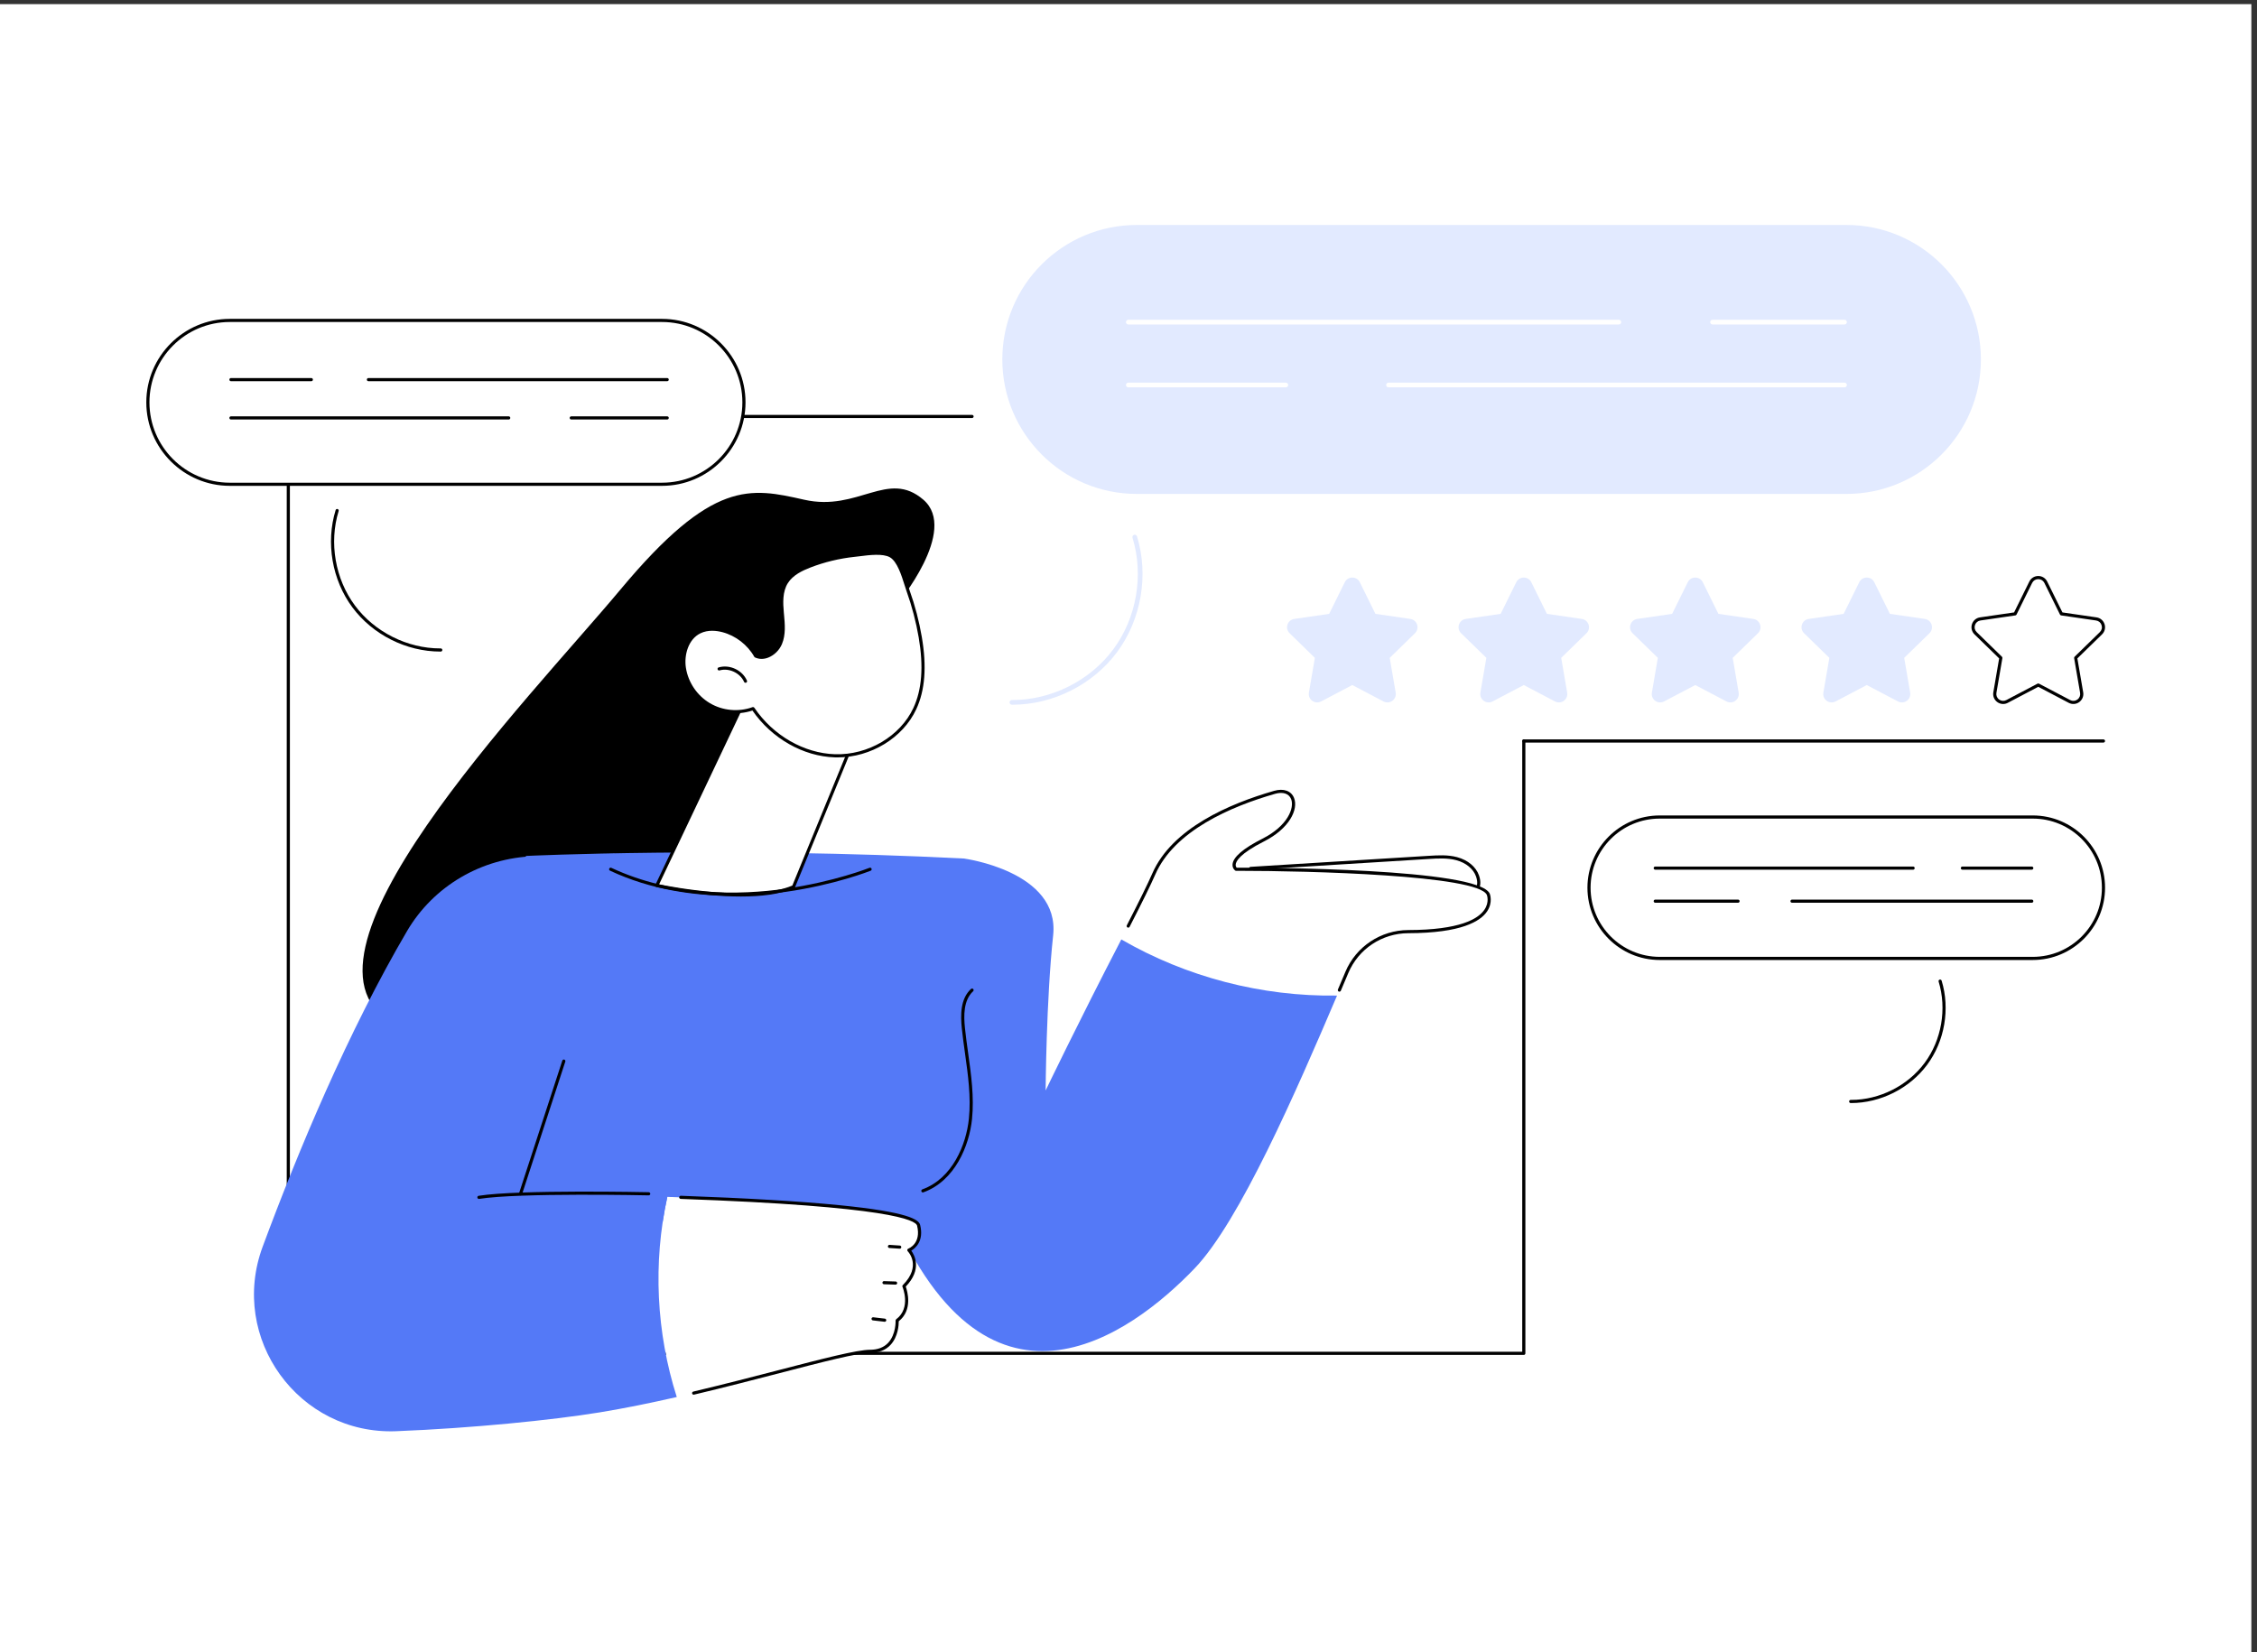 <?xml version="1.0" encoding="UTF-8" standalone="no"?>
<!-- Created with Inkscape (http://www.inkscape.org/) -->

<svg
   version="1.1"
   id="svg1"
   width="4553.333"
   height="3333.333"
   viewBox="0 0 4553.333 3333.333"
   sodipodi:docname="Bair-M_Bus-01_Single-12.eps"
   xmlns:inkscape="http://www.inkscape.org/namespaces/inkscape"
   xmlns:sodipodi="http://sodipodi.sourceforge.net/DTD/sodipodi-0.dtd"
   xmlns="http://www.w3.org/2000/svg"
   xmlns:svg="http://www.w3.org/2000/svg">
  <rect x="0" y="0" width="4553.333" height="3333.333" fill="#333333" stroke="none"/>
  <defs
     id="defs1" />
  <sodipodi:namedview
     id="namedview1"
     pagecolor="#ffffff"
     bordercolor="#000000"
     borderopacity="0.25"
     inkscape:showpageshadow="2"
     inkscape:pageopacity="0.0"
     inkscape:pagecheckerboard="0"
     inkscape:deskcolor="#d1d1d1">
    <inkscape:page
       x="0"
       y="0"
       inkscape:label="1"
       id="page1"
       width="4553.333"
       height="3333.333"
       margin="0"
       bleed="0" />
  </sodipodi:namedview>
  <g
     id="g1"
     inkscape:groupmode="layer"
     inkscape:label="1">
    <g
       id="group-R5">
      <path
         id="path2"
         d="M 34150,0 H 0 V 25000 H 34150 V 0"
         style="fill:#ffffff;fill-opacity:1;fill-rule:nonzero;stroke:none"
         transform="matrix(0.133,0,0,-0.133,0,3333.333)" />
      <path
         id="path3"
         d="m 25175.5,12644.7 c -578.2,0 -1048.7,-470.4 -1048.7,-1048.7 0,-578.3 470.5,-1048.7 1048.7,-1048.7 h 5658.8 c 578.3,0 1048.7,470.4 1048.7,1048.7 0,578.3 -470.4,1048.7 -1048.7,1048.7 z m 5658.8,-2145.1 h -5658.8 c -604.5,0 -1096.3,491.8 -1096.3,1096.4 0,604.5 491.8,1096.4 1096.3,1096.4 h 5658.8 c 604.5,0 1096.4,-491.9 1096.4,-1096.4 0,-604.6 -491.9,-1096.4 -1096.4,-1096.4"
         style="fill:#000000;fill-opacity:1;fill-rule:nonzero;stroke:none"
         transform="matrix(0.133,0,0,-0.133,0,3333.333)" />
      <path
         id="path4"
         d="m 28078.4,8329.7 c -2.1,0 -4.2,0 -6.3,0 -13.1,0.1 -23.8,10.8 -23.7,23.9 0.1,13.2 10.7,23.7 23.8,23.7 1.9,-0.1 4.2,0 6.2,0 431.1,0 857.7,214.3 1114.8,560.3 258.3,347.6 339.9,820.7 213,1234.8 -3.9,12.6 3.2,25.9 15.8,29.8 12.7,3.9 25.9,-3.3 29.8,-15.8 131.2,-428.3 46.8,-917.7 -220.4,-1277.2 -265.9,-357.9 -707.2,-579.5 -1153,-579.5"
         style="fill:#000000;fill-opacity:1;fill-rule:nonzero;stroke:none"
         transform="matrix(0.133,0,0,-0.133,0,3333.333)" />
      <path
         id="path5"
         d="m 30819.2,11869.8 h -1052.4 c -13.2,0 -23.9,10.7 -23.9,23.9 0,13.1 10.7,23.8 23.9,23.8 h 1052.4 c 13.2,0 23.9,-10.7 23.9,-23.8 0,-13.2 -10.7,-23.9 -23.9,-23.9"
         style="fill:#000000;fill-opacity:1;fill-rule:nonzero;stroke:none"
         transform="matrix(0.133,0,0,-0.133,0,3333.333)" />
      <path
         id="path6"
         d="m 29019.5,11869.8 h -3911.8 c -13.2,0 -23.9,10.7 -23.9,23.9 0,13.1 10.7,23.8 23.9,23.8 h 3911.8 c 13.1,0 23.8,-10.7 23.8,-23.8 0,-13.2 -10.7,-23.9 -23.8,-23.9"
         style="fill:#000000;fill-opacity:1;fill-rule:nonzero;stroke:none"
         transform="matrix(0.133,0,0,-0.133,0,3333.333)" />
      <path
         id="path7"
         d="m 30819.2,11368.3 h -3636.5 c -13.2,0 -23.9,10.7 -23.9,23.8 0,13.2 10.7,23.9 23.9,23.9 h 3636.5 c 13.2,0 23.9,-10.7 23.9,-23.9 0,-13.1 -10.7,-23.8 -23.9,-23.8"
         style="fill:#000000;fill-opacity:1;fill-rule:nonzero;stroke:none"
         transform="matrix(0.133,0,0,-0.133,0,3333.333)" />
      <path
         id="path8"
         d="m 26363.9,11368.3 h -1256.2 c -13.2,0 -23.9,10.7 -23.9,23.8 0,13.2 10.7,23.9 23.9,23.9 h 1256.2 c 13.1,0 23.8,-10.7 23.8,-23.9 0,-13.1 -10.7,-23.8 -23.8,-23.8"
         style="fill:#000000;fill-opacity:1;fill-rule:nonzero;stroke:none"
         transform="matrix(0.133,0,0,-0.133,0,3333.333)" />
      <path
         id="path9"
         d="M 23114,4509 H 4373.36 c -13.17,0 -23.83,10.6 -23.83,23.8 V 18745 c 0,13.2 10.66,23.8 23.83,23.8 H 14744.7 c 13.2,0 23.9,-10.6 23.9,-23.8 0,-13.2 -10.7,-23.8 -23.9,-23.8 H 4397.18 V 4556.6 H 23090.2 v 9265.3 c 0,13.2 10.7,23.9 23.8,23.9 13.2,0 23.9,-10.7 23.9,-23.9 V 4532.8 c 0,-13.2 -10.7,-23.8 -23.9,-23.8"
         style="fill:#000000;fill-opacity:1;fill-rule:nonzero;stroke:none"
         transform="matrix(0.133,0,0,-0.133,0,3333.333)" />
      <path
         id="path10"
         d="M 28007.4,21650 H 17244 c -1126.7,0 -2040.1,-913.4 -2040.1,-2040.1 0,-1126.6 913.4,-2040 2040.1,-2040 h 10763.4 c 1126.7,0 2040.1,913.3 2040.1,2040 0,1126.7 -913.4,2040.1 -2040.1,2040.1"
         style="fill:#e2eaff;fill-opacity:1;fill-rule:nonzero;stroke:none"
         transform="matrix(0.133,0,0,-0.133,0,3333.333)" />
      <path
         id="path11"
         d="m 15358,14372.1 c -2.9,0 -5.8,0 -8.7,0 -19.8,0.1 -35.7,16.2 -35.6,35.9 0.1,19.7 16.1,35.6 35.8,35.6 2.3,0.2 5.7,-0.1 8.5,-0.1 591,0 1176,293.9 1528.5,768.3 354.2,476.6 466.1,1125.4 292.1,1693.2 -5.7,18.9 4.9,38.9 23.7,44.7 18.9,5.7 38.9,-4.9 44.7,-23.8 180.5,-589.1 64.4,-1262.2 -303.1,-1756.7 -365.7,-492.3 -972.7,-797.1 -1585.9,-797.1"
         style="fill:#e2eaff;fill-opacity:1;fill-rule:nonzero;stroke:none"
         transform="matrix(0.133,0,0,-0.133,0,3333.333)" />
      <path
         id="path12"
         d="m 27978.7,20140.4 h -2001.9 c -19.7,0 -35.7,16 -35.7,35.7 0,19.8 16,35.8 35.7,35.8 h 2001.9 c 19.7,0 35.8,-16 35.8,-35.8 0,-19.7 -16.1,-35.7 -35.8,-35.7"
         style="fill:#ffffff;fill-opacity:1;fill-rule:nonzero;stroke:none"
         transform="matrix(0.133,0,0,-0.133,0,3333.333)" />
      <path
         id="path13"
         d="m 24555.4,20140.4 h -7440.5 c -19.7,0 -35.7,16 -35.7,35.7 0,19.8 16,35.8 35.7,35.8 h 7440.5 c 19.8,0 35.8,-16 35.8,-35.8 0,-19.7 -16,-35.7 -35.8,-35.7"
         style="fill:#ffffff;fill-opacity:1;fill-rule:nonzero;stroke:none"
         transform="matrix(0.133,0,0,-0.133,0,3333.333)" />
      <path
         id="path14"
         d="m 27978.7,19186.5 h -6917 c -19.7,0 -35.8,16 -35.8,35.7 0,19.7 16.1,35.7 35.8,35.7 h 6917 c 19.7,0 35.8,-16 35.8,-35.7 0,-19.7 -16.1,-35.7 -35.8,-35.7"
         style="fill:#ffffff;fill-opacity:1;fill-rule:nonzero;stroke:none"
         transform="matrix(0.133,0,0,-0.133,0,3333.333)" />
      <path
         id="path15"
         d="m 19504.3,19186.5 h -2389.4 c -19.7,0 -35.7,16 -35.7,35.7 0,19.7 16,35.7 35.7,35.7 h 2389.4 c 19.7,0 35.7,-16 35.7,-35.7 0,-19.7 -16,-35.7 -35.7,-35.7"
         style="fill:#ffffff;fill-opacity:1;fill-rule:nonzero;stroke:none"
         transform="matrix(0.133,0,0,-0.133,0,3333.333)" />
      <path
         id="path16"
         d="m 13608.7,15896.7 c 0,0 937,1120.1 397.9,1585 -539.2,464.9 -987.1,-185 -1806.9,0 -819.8,185 -1389.7,313.1 -2783.93,-1357.2 -1394.23,-1670.2 -5312.87,-5671.9 -3400.32,-6613 1912.56,-941.1 7593.25,6385.2 7593.25,6385.2"
         style="fill:#000000;fill-opacity:1;fill-rule:nonzero;stroke:none"
         transform="matrix(0.133,0,0,-0.133,0,3333.333)" />
      <path
         id="path17"
         d="m 22411.7,11775.4 c -47.1,133.9 -177.9,224.5 -315,261.3 -137.1,36.7 -281.7,28.2 -423.3,19.4 -901.1,-55.7 -1802.1,-111.4 -2703.1,-167.2 601.7,-315.8 1277.3,-455.4 1951.4,-495.3 280.1,-16.6 1689.3,-185.2 1490,381.8"
         style="fill:#ffffff;fill-opacity:1;fill-rule:nonzero;stroke:none"
         transform="matrix(0.133,0,0,-0.133,0,3333.333)" />
      <path
         id="path18"
         d="m 19058.9,11870.5 c 523,-258.4 1149.7,-410.8 1864.2,-453.1 26.1,-1.6 61.9,-4.4 105.3,-7.9 315.5,-25.1 1153.3,-91.9 1341.2,152.2 42.5,55.2 48.9,122.5 19.6,205.8 -40.4,114.8 -152,206.8 -298.6,246.1 -134.8,36.1 -277.6,27.3 -415.8,18.8 z m 2541.5,-536.8 c -220.8,0 -435.6,17.1 -575.8,28.3 -43,3.4 -78.5,6.3 -104.3,7.8 -757,44.8 -1416.8,212.4 -1961.1,498 -9.4,5 -14.4,15.7 -12.2,26.1 2.2,10.5 11.2,18.2 21.8,18.8 l 2703.1,167.2 c 141.9,8.8 288.7,17.9 431,-20.2 161.8,-43.4 285.6,-146.7 331.2,-276.4 34.6,-98.3 25.6,-182.7 -26.7,-250.7 -122.8,-159.5 -471.8,-198.9 -807,-198.9"
         style="fill:#000000;fill-opacity:1;fill-rule:nonzero;stroke:none"
         transform="matrix(0.133,0,0,-0.133,0,3333.333)" />
      <path
         id="path19"
         d="m 17501.2,11804.1 c 339.4,778 1447.4,1128.7 1832.2,1239.1 384.8,110.3 437.4,-415.2 -172,-723.8 -609.4,-308.8 -411.1,-443.1 -411.1,-443.1 0,0 3652.3,7 3825.1,-380 0,0 228.6,-563 -1212.3,-566.1 -407.9,-0.9 -776,-244.8 -934,-620.8 -44.7,-106.3 -94.5,-224 -147.9,-349.3 -1140.6,-17.3 -2285.1,280.1 -3272.3,851.6 223.9,431.8 406.2,794.9 492.3,992.4"
         style="fill:#ffffff;fill-opacity:1;fill-rule:nonzero;stroke:none"
         transform="matrix(0.133,0,0,-0.133,0,3333.333)" />
      <path
         id="path20"
         d="m 20316.4,10019.2 c -3.1,0 -6.3,0.6 -9.3,1.9 -12.1,5.2 -17.7,19.1 -12.6,31.3 47.9,112.3 64.6,151.9 99.8,235.6 l 12.8,30.7 c 161.9,385 537.1,634.4 955.9,635.3 781.9,1.7 1059,168.7 1153.7,308.5 78.4,115.8 38.4,220.5 36.6,224.9 -134.2,300.5 -2713.1,365.1 -3756.9,365.1 -15.7,0 -31,0 -46.1,0 v 0 c -4.8,0 -9.4,1.4 -13.4,4.1 -1.8,1.2 -44.9,31.1 -41,92.5 7,110.5 160,242.2 454.8,391.5 385.1,195.1 485.7,468 434.1,599.5 -33.2,84.6 -124.8,114.5 -244.8,80.2 -668.6,-191.7 -1526.5,-560 -1816.9,-1225.7 -66.9,-153.4 -197.6,-419.5 -388.4,-791.1 -6,-11.6 -20.3,-16.4 -32.1,-10.3 -11.7,6 -16.3,20.4 -10.3,32.1 190.4,370.7 320.6,635.9 387.1,788.3 297.8,682.8 1169,1058 1847.4,1252.5 144,41.2 259.9,-0.4 302.4,-108.6 67.9,-173.1 -69.2,-463 -457,-659.4 -365.4,-185.1 -425.4,-300 -428.7,-352.1 -1.6,-24.1 9.2,-39.1 15.6,-45.9 415.1,0.4 3665.2,-7.1 3838.1,-394.1 2.4,-6 51.8,-131.9 -40.2,-268.9 -100.7,-149.9 -389.5,-329 -1193.9,-330.7 -399.6,-0.9 -757.6,-238.8 -912,-606.2 l -12.9,-30.6 c -35.2,-83.8 -51.9,-123.5 -99.8,-235.9 -3.9,-9.1 -12.7,-14.5 -22,-14.5"
         style="fill:#000000;fill-opacity:1;fill-rule:nonzero;stroke:none"
         transform="matrix(0.133,0,0,-0.133,0,3333.333)" />
      <path
         id="path21"
         d="m 14620.7,12039 c 0,0 1459,-192.2 1354.1,-1165.7 -105,-973.5 -114,-2352.9 -114,-2352.9 0,0 489.8,1022 1148.1,2291.3 987.2,-571.5 2131.7,-868.9 3272.3,-851.6 C 19665,8515.3 18803.5,6532.7 18119.6,5820.2 17153.4,4813.4 14926.9,3160.8 13445,6851 c -1481.9,3690.2 1175.7,5188 1175.7,5188"
         style="fill:#5479f7;fill-opacity:1;fill-rule:nonzero;stroke:none"
         transform="matrix(0.133,0,0,-0.133,0,3333.333)" />
      <path
         id="path22"
         d="m 14620.7,12039 899.3,-985.2 c 0,0 -634.3,-3413.4 -829.9,-3867.6 -516.3,-1198.8 -6215.58,-532.3 -7386.67,-475.7 -1171.08,56.6 -1757.21,1161.4 -1795.78,1600.4 -38.57,439 2473.41,3767.4 2473.41,3767.4 0,0 3023.34,144 6639.64,-39.3"
         style="fill:#5479f7;fill-opacity:1;fill-rule:nonzero;stroke:none"
         transform="matrix(0.133,0,0,-0.133,0,3333.333)" />
      <path
         id="path23"
         d="m 13998.7,6973.9 c -9.8,0 -18.9,6 -22.4,15.7 -4.5,12.4 1.9,26 14.2,30.5 457.9,166 666.7,681.3 706.3,1072.2 33.4,328.6 -13.3,664.2 -58.5,988.6 -17.4,124.6 -35.3,253.4 -48.6,380.3 -20.9,200.2 -23.9,449.2 138.9,599.3 9.7,8.9 24.8,8.3 33.7,-1.3 8.9,-9.7 8.3,-24.8 -1.4,-33.7 -147.2,-135.7 -143.5,-370.2 -123.8,-559.3 13.2,-126.1 31,-254.5 48.4,-378.7 45.5,-327.3 92.7,-665.6 58.8,-1000 -41.1,-404.6 -258.9,-938.7 -737.5,-1112.2 -2.7,-0.9 -5.4,-1.4 -8.1,-1.4"
         style="fill:#000000;fill-opacity:1;fill-rule:nonzero;stroke:none"
         transform="matrix(0.133,0,0,-0.133,0,3333.333)" />
      <path
         id="path24"
         d="m 10122.4,6906.2 c 1695.2,-55.9 3749.2,-176.2 3811.7,-431.2 72.5,-295.7 -148.4,-376.4 -148.4,-376.4 0,0 234.7,-237 -74.4,-547.4 0,0 144.5,-335.1 -102.6,-520.3 0,0 23.7,-466.6 -410.6,-467.8 -335.5,-0.8 -1599.4,-389.8 -2932.4,-693 -310.88,976.4 -363.24,2035.2 -143.3,3036.1"
         style="fill:#ffffff;fill-opacity:1;fill-rule:nonzero;stroke:none"
         transform="matrix(0.133,0,0,-0.133,0,3333.333)" />
      <path
         id="path25"
         d="m 10521.8,3905.7 c -10.8,0 -20.6,7.4 -23.2,18.3 -3,12.9 5,25.7 17.7,28.7 460.8,109 906.9,224.8 1300.5,327 660.1,171.4 1181.4,306.8 1381.3,307.3 115.7,0.3 207.6,35.4 273,104.2 122.5,129.1 113.9,336.4 113.7,338.5 -0.3,7.9 3.2,15.5 9.6,20.3 229.4,172 96.4,488.6 95,491.8 -3.9,8.9 -1.9,19.3 5,26.2 288,289.1 83.2,504.9 74.3,513.9 -5.6,5.8 -8,14.1 -6.2,22 1.8,7.9 7.4,14.4 15,17.1 8.1,3.1 199.7,78 133.5,348.3 -20.7,84.5 -411.5,293.2 -3585.5,406.1 -13.2,0.4 -23.5,11.5 -23,24.6 0.4,13.2 12.3,24 24.6,23 998,-35.5 1806.2,-83.4 2402.3,-142.4 1060.4,-104.9 1208.6,-221.4 1227.9,-299.9 60.1,-245.4 -73.1,-354.1 -134.5,-390 51.4,-70.6 166.4,-284.9 -83.8,-545.3 24.7,-68.7 109.7,-353.9 -106.2,-526 0.2,-50.2 -7.3,-234.5 -126.9,-360.7 -74.8,-78.9 -178.3,-119 -307.7,-119.4 -193.8,-0.4 -712.6,-135.2 -1369.4,-305.7 -393.8,-102.2 -840.2,-218.2 -1301.5,-327.3 -1.8,-0.4 -3.7,-0.6 -5.5,-0.6"
         style="fill:#000000;fill-opacity:1;fill-rule:nonzero;stroke:none"
         transform="matrix(0.133,0,0,-0.133,0,3333.333)" />
      <path
         id="path26"
         d="m 3984.2,6150.7 c 541.2,1458.6 1295.26,3262 2189.11,4786.4 402.43,686.3 1134.56,1112.4 1929.78,1136.6 l 1225.37,37.4 -1432.67,-5157.9 c 0,0 1022.9,-7.3 2226.61,-47 C 9902.46,5905.3 9954.82,4846.5 10265.7,3870.1 9873.32,3780.8 9475.03,3698.8 9092.56,3636.5 8373.14,3519.3 7158.84,3397.2 6011.52,3351.7 4530.97,3293 3468.75,4761.5 3984.2,6150.7"
         style="fill:#5479f7;fill-opacity:1;fill-rule:nonzero;stroke:none"
         transform="matrix(0.133,0,0,-0.133,0,3333.333)" />
      <path
         id="path27"
         d="m 13647.5,6120.3 c -0.6,0 -1.1,0.1 -1.6,0.1 l -155.4,10.3 c -13.1,0.9 -23.1,12.3 -22.2,25.4 0.9,13.1 12.1,22.9 25.4,22.2 l 155.3,-10.4 c 13.2,-0.8 23.1,-12.2 22.2,-25.3 -0.8,-12.6 -11.3,-22.3 -23.7,-22.3"
         style="fill:#000000;fill-opacity:1;fill-rule:nonzero;stroke:none"
         transform="matrix(0.133,0,0,-0.133,0,3333.333)" />
      <path
         id="path28"
         d="m 13585.1,5575.1 c -0.3,0 -0.6,0 -0.8,0 l -175.9,5.9 c -13.2,0.4 -23.5,11.4 -23,24.6 0.4,13.1 11.5,23.8 24.6,23 l 175.9,-5.9 c 13.1,-0.4 23.4,-11.4 23,-24.6 -0.4,-12.9 -11,-23 -23.8,-23"
         style="fill:#000000;fill-opacity:1;fill-rule:nonzero;stroke:none"
         transform="matrix(0.133,0,0,-0.133,0,3333.333)" />
      <path
         id="path29"
         d="m 13419.6,5011.7 c -1,0 -1.9,0 -2.9,0.2 l -176.1,20.7 c -13,1.5 -22.4,13.3 -20.8,26.4 1.5,13.1 13.6,22.3 26.4,20.9 l 176.1,-20.7 c 13.1,-1.6 22.4,-13.4 20.9,-26.5 -1.4,-12.1 -11.7,-21 -23.6,-21"
         style="fill:#000000;fill-opacity:1;fill-rule:nonzero;stroke:none"
         transform="matrix(0.133,0,0,-0.133,0,3333.333)" />
      <path
         id="path30"
         d="m 7264.51,6875.4 c -11.5,0 -21.62,8.3 -23.5,20 -2.1,13 6.74,25.2 19.75,27.3 600.64,96.4 2559.86,54.7 2579.57,54.3 13.17,-0.3 23.59,-11.2 23.31,-24.4 -0.28,-13.1 -10.87,-23.9 -24.34,-23.3 -19.71,0.5 -1974.55,42.1 -2571,-53.6 -1.28,-0.3 -2.54,-0.3 -3.79,-0.3"
         style="fill:#000000;fill-opacity:1;fill-rule:nonzero;stroke:none"
         transform="matrix(0.133,0,0,-0.133,0,3333.333)" />
      <path
         id="path31"
         d="m 7895.79,6929.3 c -2.45,0 -4.94,0.4 -7.38,1.2 -12.52,4.1 -19.36,17.5 -15.29,30 l 656.39,2013 c 4.07,12.6 17.56,19.4 30.04,15.3 12.51,-4.1 19.36,-17.5 15.28,-30 l -656.38,-2013 c -3.28,-10.1 -12.64,-16.5 -22.66,-16.5"
         style="fill:#000000;fill-opacity:1;fill-rule:nonzero;stroke:none"
         transform="matrix(0.133,0,0,-0.133,0,3333.333)" />
      <path
         id="path32"
         d="m 12037,11610.9 1105.8,2695.8 -1691.4,462.3 -1488.59,-3139.2 c 0,0 1409.59,-307.1 2074.19,-18.9"
         style="fill:#ffffff;fill-opacity:1;fill-rule:nonzero;stroke:none"
         transform="matrix(0.133,0,0,-0.133,0,3333.333)" />
      <path
         id="path33"
         d="m 12037,11610.9 h 0.3 z m -2039.66,36 c 204.66,-41.3 1420.86,-270.9 2021.36,-17.9 l 1091.8,2661.8 -1646.1,449.9 z m 1241.56,-184.1 c -611.2,0 -1242.24,135.2 -1281.17,143.7 -7.09,1.5 -13.1,6.2 -16.3,12.7 -3.22,6.6 -3.26,14.2 -0.15,20.8 l 1488.62,3139.2 c 4.9,10.4 16.5,15.7 27.8,12.7 l 1691.4,-462.2 c 6.6,-1.8 12.1,-6.4 15.1,-12.5 3,-6.1 3.2,-13.2 0.6,-19.6 l -1105.7,-2695.7 c -2.4,-5.8 -6.9,-10.3 -12.6,-12.8 -217.4,-94.3 -510.2,-126.3 -807.6,-126.3"
         style="fill:#000000;fill-opacity:1;fill-rule:nonzero;stroke:none"
         transform="matrix(0.133,0,0,-0.133,0,3333.333)" />
      <path
         id="path34"
         d="m 11098.7,11474.6 c -572.2,0 -1225.85,89.9 -1845.56,380.1 -11.92,5.6 -17.06,19.8 -11.48,31.7 5.59,11.9 19.76,17 31.67,11.4 934.77,-437.7 1949.67,-414.3 2636.47,-317.5 744.8,104.9 1274.2,316 1279.4,318.1 12.2,4.9 26.1,-1 31,-13.2 4.9,-12.2 -1,-26.1 -13.2,-31 -5.3,-2.2 -540.1,-215.4 -1290.5,-321.1 -238.8,-33.7 -517.1,-58.5 -817.8,-58.5"
         style="fill:#000000;fill-opacity:1;fill-rule:nonzero;stroke:none"
         transform="matrix(0.133,0,0,-0.133,0,3333.333)" />
      <path
         id="path35"
         d="m 13959,15395.9 c 61.8,-362.6 72.4,-749.7 -82.7,-1083.2 -209.4,-450 -714.5,-730.5 -1210.7,-715.4 -496.1,15.1 -965.2,304 -1242.9,715.5 -216.9,-78.7 -468.5,-55 -667,62.6 -198.5,117.7 -340,327.1 -375.2,555.1 -32.3,209.7 42.8,453.7 233.7,546.4 107.5,52.3 235.1,49 350.7,18.5 208.1,-54.9 391.7,-196.8 497.3,-384.3 142.6,-67 316.8,45 377.2,190.6 60.5,145.6 40.8,310.2 26.5,467.2 -14.3,157 -19.3,326 64.1,459.8 77.1,123.5 215.7,193.5 351.4,246.1 219.1,84.8 449.5,140.1 683.2,164.6 142.6,14.9 414.2,66.4 547,-10.7 142.8,-83 211.2,-383.2 263.1,-528.8 81.7,-228.7 143.5,-464.6 184.3,-704"
         style="fill:#ffffff;fill-opacity:1;fill-rule:nonzero;stroke:none"
         transform="matrix(0.133,0,0,-0.133,0,3333.333)" />
      <path
         id="path36"
         d="m 11422.7,14336.6 c 7.7,0 15.2,-3.8 19.8,-10.5 283.8,-420.5 752.7,-690.6 1223.9,-705 500.4,-15.5 989,273.3 1188.3,701.7 129.5,278.4 156,628.1 80.9,1069.1 -40.5,237 -102.1,472.5 -183.3,700 -9.8,27.4 -20.2,60.2 -31.2,95.1 -47.7,151.1 -113.1,358 -221.5,421.1 -105.4,61.2 -317.5,34.3 -458,16.5 -27.3,-3.4 -52.5,-6.6 -74.6,-8.9 -232.7,-24.4 -460.5,-79.3 -677,-163.2 -118,-45.7 -263.3,-113.9 -339.8,-236.4 -81.4,-130.5 -73.9,-298.2 -60.6,-445.1 l 2.5,-26.8 c 14.1,-151.8 28.6,-308.8 -30.7,-451.6 -38.1,-91.8 -118,-170.6 -208.6,-205.7 -70.1,-27.1 -139.5,-26.2 -200.8,2.6 -4.5,2.2 -8.2,5.6 -10.6,9.9 -101.7,180.7 -282.1,320.1 -482.5,373 -88.6,23.3 -218.5,39.4 -334.3,-16.9 -183.8,-89.3 -250,-329.9 -220.5,-521.4 34.2,-222.3 170.2,-423.5 363.7,-538.2 193.5,-114.7 435.3,-137.4 646.8,-60.7 2.6,0.9 5.4,1.4 8.1,1.4 z m 1281.4,-763.7 c -13.1,0 -26.1,0.2 -39.2,0.6 -480.5,14.6 -958.4,286.5 -1251.6,710.8 -220.5,-74.1 -469.5,-48.1 -669.8,70.6 -205.6,121.9 -350.1,335.7 -386.5,572 -31.2,202.3 32.7,467.5 246.7,571.5 129,62.6 271,45.4 367.3,20 213.3,-56.2 398,-197.7 508,-388.7 59.8,-25.3 117.8,-13.2 156.6,1.7 78.9,30.5 148.5,99.3 181.8,179.5 54.7,131.8 40.8,282.9 27.2,428.9 l -2.4,26.9 c -14.1,154.6 -21.6,331.6 67.6,474.6 83.9,134.4 238.1,207.3 363,255.7 220.4,85.4 452.3,141.2 689.3,166.1 21.8,2.3 46.6,5.4 73.6,8.8 155.5,19.7 368.5,46.7 487.8,-22.6 124.4,-72.3 193,-289.5 243.1,-448 10.8,-34.4 21.1,-66.9 30.5,-93.4 82.2,-230 144.6,-468.3 185.4,-708 76.8,-450.9 49.2,-809.7 -84.6,-1097.2 -201.9,-433.9 -688.8,-729.8 -1193.8,-729.8"
         style="fill:#000000;fill-opacity:1;fill-rule:nonzero;stroke:none"
         transform="matrix(0.133,0,0,-0.133,0,3333.333)" />
      <path
         id="path37"
         d="m 11308.4,14704.8 c -9.2,0 -17.9,5.4 -21.8,14.3 -59.5,135.5 -230,215.1 -371.9,173.6 -12.9,-3.7 -25.9,3.6 -29.6,16.2 -3.7,12.6 3.6,25.9 16.2,29.5 166.8,48.5 359.2,-41.1 428.9,-200.2 5.3,-12 -0.2,-26.1 -12.2,-31.4 -3.1,-1.3 -6.4,-2 -9.6,-2"
         style="fill:#000000;fill-opacity:1;fill-rule:nonzero;stroke:none"
         transform="matrix(0.133,0,0,-0.133,0,3333.333)" />
      <path
         id="path38"
         d="m 20626.6,16230.1 236.7,-479.5 529.2,-77 c 104.5,-15.1 146.2,-143.5 70.6,-217.1 l -383,-373.3 90.4,-527.2 c 17.9,-104 -91.3,-183.3 -184.7,-134.2 l -473.4,248.9 -473.4,-248.9 c -93.4,-49.1 -202.5,30.2 -184.7,134.2 l 90.4,527.2 -383,373.3 c -75.5,73.6 -33.8,202 70.6,217.1 l 529.3,77 236.7,479.5 c 46.7,94.7 181.6,94.7 228.3,0"
         style="fill:#e2eaff;fill-opacity:1;fill-rule:nonzero;stroke:none"
         transform="matrix(0.133,0,0,-0.133,0,3333.333)" />
      <path
         id="path39"
         d="m 23227.9,16230.1 236.7,-479.5 529.2,-77 c 104.5,-15.1 146.2,-143.5 70.6,-217.1 l -383,-373.3 90.4,-527.2 c 17.9,-104 -91.3,-183.3 -184.7,-134.2 l -473.4,248.9 -473.4,-248.9 c -93.4,-49.1 -202.5,30.2 -184.7,134.2 l 90.4,527.2 -383,373.3 c -75.5,73.6 -33.8,202 70.6,217.1 l 529.3,77 236.6,479.5 c 46.7,94.7 181.7,94.7 228.4,0"
         style="fill:#e2eaff;fill-opacity:1;fill-rule:nonzero;stroke:none"
         transform="matrix(0.133,0,0,-0.133,0,3333.333)" />
      <path
         id="path40"
         d="m 25829.2,16230.1 236.7,-479.5 529.2,-77 c 104.5,-15.1 146.2,-143.5 70.6,-217.1 l -383,-373.3 90.4,-527.2 c 17.9,-104 -91.3,-183.3 -184.7,-134.2 l -473.4,248.9 -473.4,-248.9 c -93.4,-49.1 -202.5,30.2 -184.7,134.2 l 90.4,527.2 -383,373.3 c -75.5,73.6 -33.8,202 70.6,217.1 l 529.2,77 236.7,479.5 c 46.7,94.7 181.7,94.7 228.4,0"
         style="fill:#e2eaff;fill-opacity:1;fill-rule:nonzero;stroke:none"
         transform="matrix(0.133,0,0,-0.133,0,3333.333)" />
      <path
         id="path41"
         d="m 28430.5,16230.1 236.7,-479.5 529.2,-77 c 104.4,-15.1 146.1,-143.5 70.6,-217.1 l -383,-373.3 90.4,-527.2 c 17.9,-104 -91.3,-183.3 -184.7,-134.2 l -473.4,248.9 -473.4,-248.9 c -93.4,-49.1 -202.6,30.2 -184.7,134.2 l 90.4,527.2 -383,373.3 c -75.6,73.6 -33.9,202 70.6,217.1 l 529.2,77 236.7,479.5 c 46.7,94.7 181.7,94.7 228.4,0"
         style="fill:#e2eaff;fill-opacity:1;fill-rule:nonzero;stroke:none"
         transform="matrix(0.133,0,0,-0.133,0,3333.333)" />
      <path
         id="path42"
         d="m 31031.8,16230.1 236.7,-479.5 529.2,-77 c 104.4,-15.1 146.1,-143.5 70.6,-217.1 l -383,-373.3 90.4,-527.2 c 17.8,-104 -91.3,-183.3 -184.7,-134.2 l -473.4,248.9 -473.4,-248.9 c -93.4,-49.1 -202.6,30.2 -184.7,134.2 l 90.4,527.2 -383,373.3 c -75.6,73.6 -33.9,202 70.6,217.1 l 529.2,77 236.7,479.5 c 46.7,94.7 181.7,94.7 228.4,0"
         style="fill:#ffffff;fill-opacity:1;fill-rule:nonzero;stroke:none"
         transform="matrix(0.133,0,0,-0.133,0,3333.333)" />
      <path
         id="path43"
         d="m 30917.6,16277.3 c -40.3,0 -75,-21.6 -92.8,-57.7 l -236.7,-479.6 c -3.5,-7 -10.2,-11.9 -18,-13 l -529.2,-76.9 c -39.9,-5.8 -71.1,-32.2 -83.6,-70.5 -12.4,-38.3 -2.6,-77.9 26.2,-106.1 l 383,-373.3 c 5.6,-5.4 8.2,-13.3 6.8,-21.1 l -90.4,-527.1 c -6.8,-39.7 8.6,-77.5 41.2,-101.2 32.6,-23.7 73.4,-26.6 109,-7.9 l 473.4,248.9 c 7,3.7 15.2,3.7 22.2,0 l 473.4,-248.9 c 35.6,-18.7 76.3,-15.8 109,7.9 32.5,23.7 47.9,61.5 41.1,101.2 l -90.4,527.1 c -1.3,7.8 1.2,15.7 6.9,21.1 l 383,373.3 c 28.8,28.2 38.6,67.8 26.1,106.1 -12.4,38.3 -43.6,64.7 -83.5,70.5 l -529.3,76.9 c -7.7,1.1 -14.4,6 -17.9,13 l -236.7,479.6 c -17.8,36.1 -52.5,57.7 -92.8,57.7 z m -532.8,-1894.1 c -31.2,0 -62.2,9.8 -88.7,29.1 -46.9,34 -69.9,90.7 -60.1,147.8 l 88.3,514.7 -374,364.6 c -41.5,40.5 -56.2,99.8 -38.3,154.9 17.9,55.1 64.7,94.6 122.1,102.9 l 516.8,75.1 231.2,468.4 c 25.6,52 77.5,84.2 135.5,84.2 v 0 c 57.9,0 109.9,-32.2 135.5,-84.2 l 231.2,-468.4 516.8,-75.1 c 57.4,-8.3 104.1,-47.8 122,-102.8 18,-55.2 3.3,-114.5 -38.2,-155 l -374,-364.6 88.3,-514.7 c 9.8,-57.1 -13.3,-113.8 -60.2,-147.9 -46.8,-34.1 -107.8,-38.5 -159.1,-11.4 l -462.3,243 -462.3,-243 c -22.3,-11.8 -46.5,-17.6 -70.5,-17.6"
         style="fill:#000000;fill-opacity:1;fill-rule:nonzero;stroke:none"
         transform="matrix(0.133,0,0,-0.133,0,3333.333)" />
      <path
         id="path44"
         d="M 23114,13822 H 31906.9 23114"
         style="fill:#ffffff;fill-opacity:1;fill-rule:nonzero;stroke:none"
         transform="matrix(0.133,0,0,-0.133,0,3333.333)" />
      <path
         id="path45"
         d="M 31906.9,13798.1 H 23114 c -13.1,0 -23.8,10.7 -23.8,23.8 0,13.2 10.7,23.9 23.8,23.9 h 8792.9 c 13.1,0 23.8,-10.7 23.8,-23.9 0,-13.1 -10.7,-23.8 -23.8,-23.8"
         style="fill:#000000;fill-opacity:1;fill-rule:nonzero;stroke:none"
         transform="matrix(0.133,0,0,-0.133,0,3333.333)" />
      <path
         id="path46"
         d="m 3485.79,20201.7 h 6556.11 c 686.3,0 1242.7,-556.3 1242.7,-1242.6 0,-686.3 -556.4,-1242.7 -1242.7,-1242.7 H 3485.79 c -686.29,0 -1242.65,556.4 -1242.65,1242.6 0,686.3 556.36,1242.7 1242.65,1242.7"
         style="fill:#ffffff;fill-opacity:1;fill-rule:nonzero;stroke:none"
         transform="matrix(0.133,0,0,-0.133,0,3333.333)" />
      <path
         id="path47"
         d="m 3485.78,20177.9 c -672.07,0 -1218.82,-546.8 -1218.82,-1218.8 0,-672.1 546.75,-1218.9 1218.82,-1218.9 h 6556.12 c 672.1,0 1218.9,546.8 1218.9,1218.9 0,672 -546.8,1218.8 -1218.9,1218.8 z M 10041.9,17692.6 H 3485.78 c -698.33,0 -1266.47,568.1 -1266.47,1266.5 0,698.3 568.14,1266.4 1266.47,1266.4 h 6556.12 c 698.4,0 1266.5,-568.1 1266.5,-1266.4 0,-698.4 -568.1,-1266.5 -1266.5,-1266.5"
         style="fill:#000000;fill-opacity:1;fill-rule:nonzero;stroke:none"
         transform="matrix(0.133,0,0,-0.133,0,3333.333)" />
      <path
         id="path48"
         d="m 6678.69,15178.5 c -515.31,0 -1025.39,256.2 -1332.81,669.9 -308.81,415.6 -406.42,981.3 -254.68,1476.4 3.85,12.6 17.1,19.6 29.75,15.8 12.59,-3.9 19.66,-17.2 15.8,-29.8 -147.35,-480.9 -52.56,-1030.3 247.39,-1434 298.57,-401.8 794.06,-650.6 1294.55,-650.6 2.37,0 5.19,0.2 7.19,0 13.1,0 23.75,-10.6 23.83,-23.7 0.06,-13.2 -10.57,-23.9 -23.71,-24 -2.4,0 -4.89,0 -7.31,0"
         style="fill:#000000;fill-opacity:1;fill-rule:nonzero;stroke:none"
         transform="matrix(0.133,0,0,-0.133,0,3333.333)" />
      <path
         id="path49"
         d="M 4722.61,19280.1 H 3503.23 c -13.17,0 -23.83,10.7 -23.83,23.8 0,13.2 10.66,23.9 23.83,23.9 h 1219.38 c 13.17,0 23.83,-10.7 23.83,-23.9 0,-13.1 -10.66,-23.8 -23.83,-23.8"
         style="fill:#000000;fill-opacity:1;fill-rule:nonzero;stroke:none"
         transform="matrix(0.133,0,0,-0.133,0,3333.333)" />
      <path
         id="path50"
         d="M 10120.6,19280.1 H 5588.43 c -13.17,0 -23.83,10.7 -23.83,23.8 0,13.2 10.66,23.9 23.83,23.9 h 4532.17 c 13.1,0 23.8,-10.7 23.8,-23.9 0,-13.1 -10.7,-23.8 -23.8,-23.8"
         style="fill:#000000;fill-opacity:1;fill-rule:nonzero;stroke:none"
         transform="matrix(0.133,0,0,-0.133,0,3333.333)" />
      <path
         id="path51"
         d="m 7716.53,18699.1 h -4213.3 c -13.17,0 -23.83,10.6 -23.83,23.8 0,13.2 10.66,23.8 23.83,23.8 h 4213.3 c 13.17,0 23.83,-10.6 23.83,-23.8 0,-13.2 -10.66,-23.8 -23.83,-23.8"
         style="fill:#000000;fill-opacity:1;fill-rule:nonzero;stroke:none"
         transform="matrix(0.133,0,0,-0.133,0,3333.333)" />
      <path
         id="path52"
         d="M 10120.6,18699.1 H 8665.18 c -13.17,0 -23.82,10.6 -23.82,23.8 0,13.2 10.65,23.8 23.82,23.8 h 1455.42 c 13.1,0 23.8,-10.6 23.8,-23.8 0,-13.2 -10.7,-23.8 -23.8,-23.8"
         style="fill:#000000;fill-opacity:1;fill-rule:nonzero;stroke:none"
         transform="matrix(0.133,0,0,-0.133,0,3333.333)" />
    </g>
  </g>
</svg>
